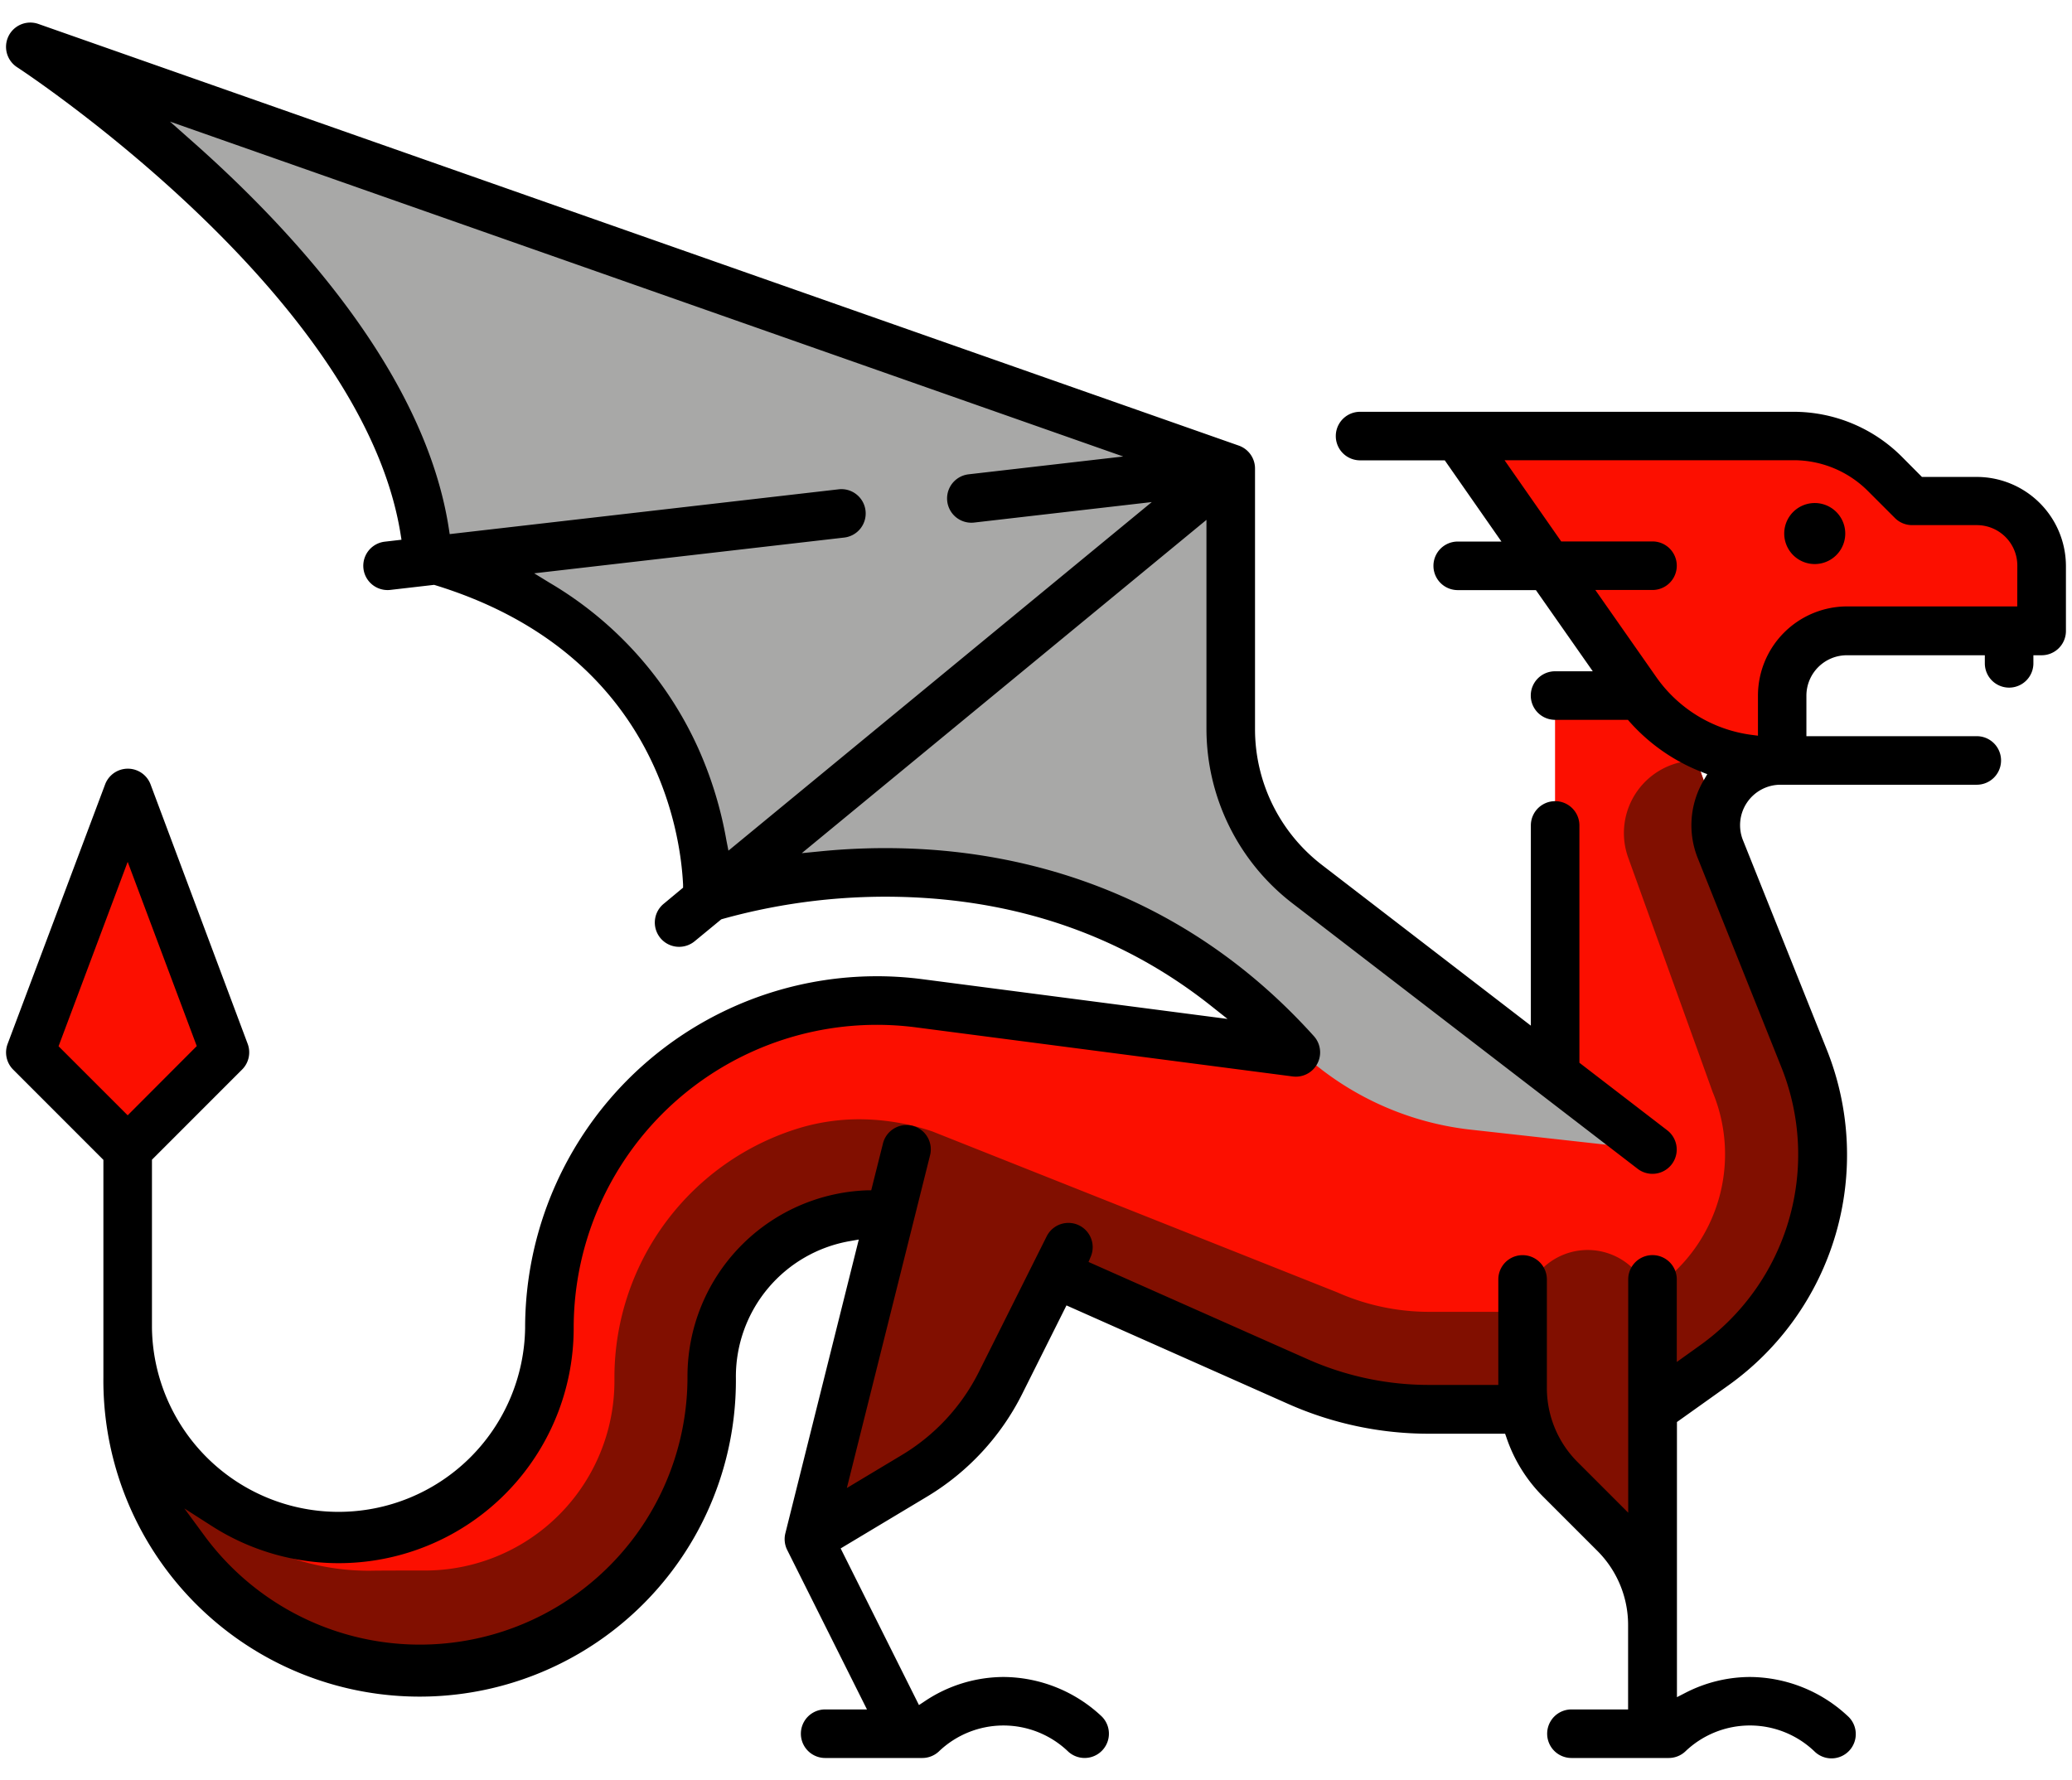 <svg id="Capa_1" data-name="Capa 1" xmlns="http://www.w3.org/2000/svg" viewBox="0 0 512 440"><defs><style>.cls-1{fill:#fc0f00;}.cls-2{fill:#a8a8a7;}.cls-3{fill:#810f00;}</style></defs><title>mounts</title><path class="cls-1" d="M488.47,123.81h-9.39a16,16,0,0,1-11.34-4.7l-1.94-1.94a32.06,32.06,0,0,0-22.68-9.4H360.21l44.14,63.07-20.09,1.07v66.81a24,24,0,0,1-26.74,23.9L227.17,248a80.94,80.94,0,0,0-91.41,80.26V329c0,19.09-10.38,37-27.44,45.58a52,52,0,0,1-20.66,5.65c-26.32,1.37-56.11-19.56-56.11-45.58V340a72.15,72.15,0,1,0,144.29.25v0a40.07,40.07,0,0,1,28.79-38.45,30.52,30.52,0,0,1,18.11.66L264,316.19l56.59,25.16a80.12,80.12,0,0,0,32.56,6.91h50a16.06,16.06,0,0,0,9.32-3l11-7.83a64.12,64.12,0,0,0,22.27-76l-27.9-77.36a32.07,32.07,0,0,0,15.2,3.86h7.35v-16a16,16,0,0,1,16-16h48.1v-16A16,16,0,0,0,488.47,123.81Z"/><path class="cls-2" d="M322.87,218.41a48.09,48.09,0,0,1-18.77-38.12v-64.5L7.5,11.58s93.69,60.62,98.2,126.25C177.17,157.54,174.84,222,174.84,222s82.51-22.11,145.65,37.11a73.9,73.9,0,0,0,42.26,20l34.13,3.79a3.21,3.21,0,0,0,2.31-5.74Z"/><polygon class="cls-1" points="31.55 284.13 7.5 260.08 31.55 195.95 55.6 260.08 31.55 284.13"/><path class="cls-3" d="M445.72,261.44l-26.51-73.5a17.94,17.94,0,0,0-16.88,24L423.1,269.6l.14.39.16.38a40.06,40.06,0,0,1-13.91,47.49l-2.15,1.54a16,16,0,0,0-31,4.81H353.18a56.13,56.13,0,0,1-22.8-4.84l-100-39.75a56.8,56.8,0,0,0-18-3,51.36,51.36,0,0,0-14.46,2.05,64.43,64.43,0,0,0-46.09,61.74v.73a46.85,46.85,0,0,1-46.72,47c-6.07,0-11.08,0-13.66.05a59.53,59.53,0,0,1-59.86-59.52v16.38a67.18,67.18,0,0,0,67.34,67.18,72.15,72.15,0,0,0,77-72v0a40.07,40.07,0,0,1,28.79-38.45,29.54,29.54,0,0,1,14.94-.17l-19.68,78.72L226,364.68a56.1,56.1,0,0,0,21.31-23l13.31-26.61,3.44,1.14,56.59,25.16a80.29,80.29,0,0,0,32.56,6.91h23.59a32,32,0,0,0,8.87,17.4L398.91,379a32,32,0,0,1,9.4,22.67V347.37a16.08,16.08,0,0,0,4.18-2.1l11-7.83A64.12,64.12,0,0,0,445.72,261.44Z"/><path d="M510.5,155.87v-16a22.05,22.05,0,0,0-22-22H474.92L470,112.92a37.82,37.82,0,0,0-26.92-11.15h-107a6,6,0,0,0,0,12h20.93l14,20.07H360.21a6,6,0,0,0,0,12h19.32l14.05,20.06h-9.32a6,6,0,0,0,0,12h18l.45.51a46.4,46.4,0,0,0,17.54,12.28l1.63.64-.89,1.51a21.87,21.87,0,0,0-1.44,19.31l20.6,51.52A58,58,0,0,1,420,332.55l-5.66,4.05V316.19a6,6,0,0,0-12,0v57.66l-12.43-12.43A25.87,25.87,0,0,1,382.24,343v-26.8a6,6,0,0,0-12,0v26.07H353.17a73.72,73.72,0,0,1-30.12-6.39l-54.07-24,.57-1.35a6,6,0,0,0-10.9-5L241.91,339a50.12,50.12,0,0,1-19,20.56l-13.65,8.19,20.54-82.15a6,6,0,1,0-11.64-2.91l-2.88,11.49-1.12,0a46,46,0,0,0-44.28,46A66.12,66.12,0,0,1,50.35,379.31l-4.79-6.51,6.81,4.36a58.08,58.08,0,0,0,89.39-48.94,74.92,74.92,0,0,1,84.63-74.31l93,12.12a6,6,0,0,0,5.24-10c-32.81-36.41-72.31-45.28-99.68-46.31a163,163,0,0,0-21.94.65l-4.89.48,100-82.37v51.78a54.46,54.46,0,0,0,21.11,42.88l85.44,65.72a6,6,0,0,0,7.31-9.52l-21.7-16.69V204a6,6,0,0,0-12,0v49.48l-51.73-39.8a42.35,42.35,0,0,1-16.43-33.37V115.79a6,6,0,0,0-4-5.66L9.49,5.92a6,6,0,0,0-5.25,10.7c.85.55,85.11,55.81,94.72,115.22l.25,1.55-4.22.49a6,6,0,0,0,1.37,11.92l10.91-1.26.3.09c54.33,16.73,60.59,60.9,61.22,74l0,.75-4.81,4A6,6,0,0,0,167.83,234a6.05,6.05,0,0,0,3.81-1.37l6.58-5.42.29-.09a150.19,150.19,0,0,1,46.5-5.38c28.23,1.17,53.15,10.16,74.07,26.71l4.25,3.37L227.94,242a86.93,86.93,0,0,0-98.18,86.21,46.11,46.11,0,0,1-92.21,0v-41.6l22.29-22.3A6,6,0,0,0,61.21,258l-24-64.13a6,6,0,0,0-11.24,0L1.88,258a6,6,0,0,0,1.38,6.35l22.29,22.3v53.62a78.15,78.15,0,1,0,156.29,0,34,34,0,0,1,28.1-33.53l2.27-.4-18.14,72.58a6,6,0,0,0,.45,4.14l19.71,39.41H203.9a6,6,0,0,0,0,12h24a6,6,0,0,0,4.06-1.58,23.07,23.07,0,0,1,32,0,6,6,0,0,0,8.11-8.85,35.69,35.69,0,0,0-24.1-9.59,35.12,35.12,0,0,0-19.47,6l-1.42.94-19.35-38.71,21.31-12.78a62,62,0,0,0,23.59-25.49l10.9-21.79,54.64,24.28a85.59,85.59,0,0,0,35,7.43h18.75l.35,1a37.63,37.63,0,0,0,9.12,14.63l13.28,13.28a25.87,25.87,0,0,1,7.64,18.43v20.8h-14a6,6,0,0,0,0,12h24.05a6,6,0,0,0,4.05-1.58,23.06,23.06,0,0,1,32,0,6,6,0,1,0,8.11-8.84,35.69,35.69,0,0,0-24.09-9.6,35.07,35.07,0,0,0-15.87,3.87l-2.18,1.12v-68l12.63-9a70,70,0,0,0,24.36-83.11l-20.61-51.52A10,10,0,0,1,440,193.94h48.47a6,6,0,0,0,0-12h-42.1v-10a10,10,0,0,1,10-10h34.09v2a6,6,0,0,0,12,0v-2h2A6,6,0,0,0,510.5,155.87Zm-331,51.83a95.87,95.87,0,0,0-7-22.85A90.8,90.8,0,0,0,135.76,144L132,141.69l76.64-8.84a6,6,0,0,0,3-10.66,5.94,5.94,0,0,0-4.41-1.26L111.12,132l-.22-1.43c-5.84-37.81-37.59-72.78-63.19-95.46L42,30.05l235.55,82.77-38.26,4.41a6,6,0,0,0,1.38,11.92l43.94-5.07L180,210.23ZM14.47,258.57,31.55,213l17.07,45.53L31.55,275.64Zm484-108.7H456.4a22.06,22.06,0,0,0-22,22v9.95l-1.7-.22a34.18,34.18,0,0,1-23.4-14.23l-15.09-21.56h14.13a6,6,0,0,0,0-12H385.78l-14-20.07h71.39a25.91,25.91,0,0,1,18.43,7.64l6.64,6.64a6,6,0,0,0,4.25,1.76h16a10,10,0,0,1,10,10Z"/><path d="M448.47,124.32h-.08a7.54,7.54,0,1,0,.08,0Z"/></svg>